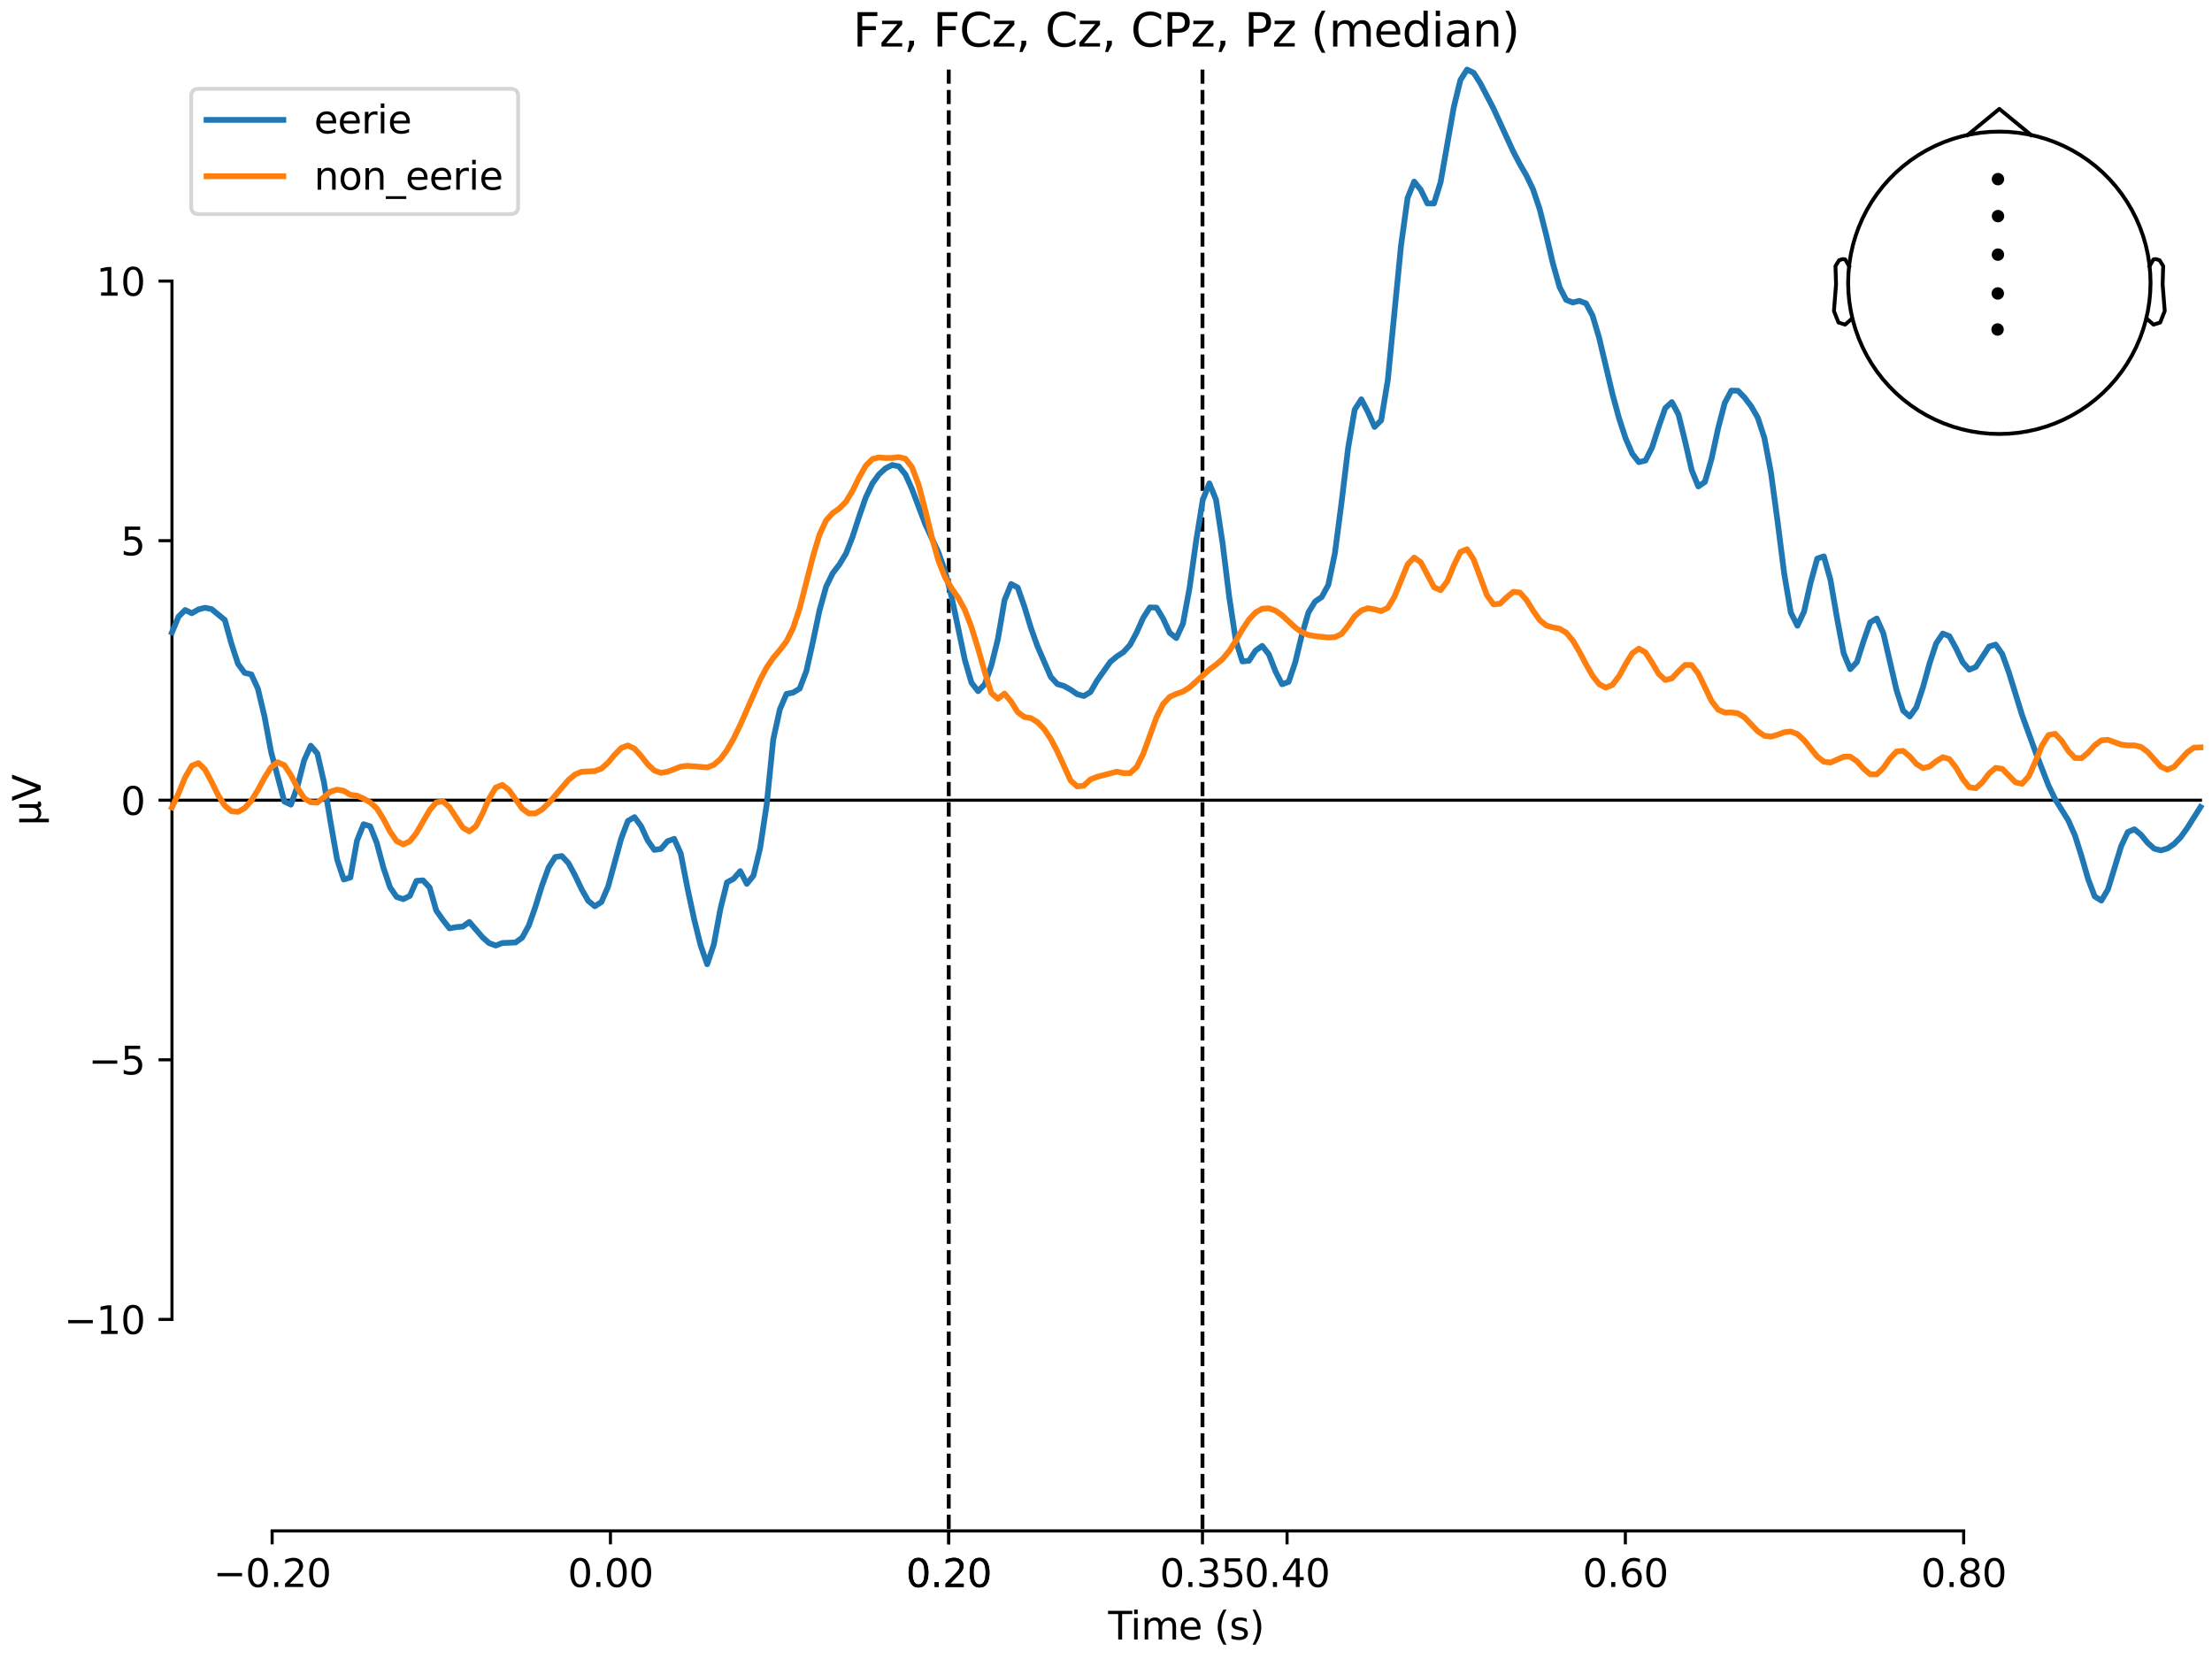<?xml version="1.0" encoding="utf-8" standalone="no"?>
<!DOCTYPE svg PUBLIC "-//W3C//DTD SVG 1.1//EN"
  "http://www.w3.org/Graphics/SVG/1.1/DTD/svg11.dtd">
<svg xmlns:xlink="http://www.w3.org/1999/xlink" width="576pt" height="432pt" viewBox="0 0 576 432" xmlns="http://www.w3.org/2000/svg" version="1.1">
 <defs>
  <style type="text/css">*{stroke-linejoin: round; stroke-linecap: butt}</style>
 </defs>
 <g id="figure_1">
  <g id="patch_1">
   <path d="M 0 432 
L 576 432 
L 576 0 
L 0 0 
z
" style="fill: #ffffff"/>
  </g>
  <g id="axes_1">
   <g id="patch_2">
    <path d="M 44.783 398.644 
L 573 398.644 
L 573 18.118 
L 44.783 18.118 
L 44.783 398.644 
z
" style="fill: none; opacity: 0"/>
   </g>
   <g id="patch_3">
    <path d="M 44.783 343.565 
L 44.783 73.197 
" style="fill: none; stroke: #000000; stroke-width: 0.8; stroke-linejoin: miter; stroke-linecap: square"/>
   </g>
   <g id="LineCollection_1">
    <path d="M 247.054 18.118 
L 247.054 398.644 
" clip-path="url(#pc4e84a1183)" style="fill: none; stroke-dasharray: 3.7,1.6; stroke-dashoffset: 0; stroke: #000000"/>
    <path d="M 313.124 18.118 
L 313.124 398.644 
" clip-path="url(#pc4e84a1183)" style="fill: none; stroke-dasharray: 3.7,1.6; stroke-dashoffset: 0; stroke: #000000"/>
   </g>
   <g id="matplotlib.axis_1">
    <g id="xtick_1">
     <g id="line2d_1">
      <defs>
       <path id="m0dff8255dd" d="M 0 0 
L 0 3.5 
" style="stroke: #000000; stroke-width: 0.8"/>
      </defs>
      <g>
       <use xlink:href="#m0dff8255dd" x="70.867" y="398.644" style="stroke: #000000; stroke-width: 0.8"/>
      </g>
     </g>
     <g id="text_1">
      <!-- −0.20 -->
      <g transform="translate(55.544 413.242) scale(0.1 -0.1)">
       <defs>
        <path id="DejaVuSans-2212" d="M 678 2272 
L 4684 2272 
L 4684 1741 
L 678 1741 
L 678 2272 
z
" transform="scale(0.016)"/>
        <path id="DejaVuSans-30" d="M 2034 4250 
Q 1547 4250 1301 3770 
Q 1056 3291 1056 2328 
Q 1056 1369 1301 889 
Q 1547 409 2034 409 
Q 2525 409 2770 889 
Q 3016 1369 3016 2328 
Q 3016 3291 2770 3770 
Q 2525 4250 2034 4250 
z
M 2034 4750 
Q 2819 4750 3233 4129 
Q 3647 3509 3647 2328 
Q 3647 1150 3233 529 
Q 2819 -91 2034 -91 
Q 1250 -91 836 529 
Q 422 1150 422 2328 
Q 422 3509 836 4129 
Q 1250 4750 2034 4750 
z
" transform="scale(0.016)"/>
        <path id="DejaVuSans-2e" d="M 684 794 
L 1344 794 
L 1344 0 
L 684 0 
L 684 794 
z
" transform="scale(0.016)"/>
        <path id="DejaVuSans-32" d="M 1228 531 
L 3431 531 
L 3431 0 
L 469 0 
L 469 531 
Q 828 903 1448 1529 
Q 2069 2156 2228 2338 
Q 2531 2678 2651 2914 
Q 2772 3150 2772 3378 
Q 2772 3750 2511 3984 
Q 2250 4219 1831 4219 
Q 1534 4219 1204 4116 
Q 875 4013 500 3803 
L 500 4441 
Q 881 4594 1212 4672 
Q 1544 4750 1819 4750 
Q 2544 4750 2975 4387 
Q 3406 4025 3406 3419 
Q 3406 3131 3298 2873 
Q 3191 2616 2906 2266 
Q 2828 2175 2409 1742 
Q 1991 1309 1228 531 
z
" transform="scale(0.016)"/>
       </defs>
       <use xlink:href="#DejaVuSans-2212"/>
       <use xlink:href="#DejaVuSans-30" transform="translate(83.789 0)"/>
       <use xlink:href="#DejaVuSans-2e" transform="translate(147.412 0)"/>
       <use xlink:href="#DejaVuSans-32" transform="translate(179.199 0)"/>
       <use xlink:href="#DejaVuSans-30" transform="translate(242.822 0)"/>
      </g>
     </g>
    </g>
    <g id="xtick_2">
     <g id="line2d_2">
      <g>
       <use xlink:href="#m0dff8255dd" x="158.96" y="398.644" style="stroke: #000000; stroke-width: 0.8"/>
      </g>
     </g>
     <g id="text_2">
      <!-- 0.00 -->
      <g transform="translate(147.828 413.242) scale(0.1 -0.1)">
       <use xlink:href="#DejaVuSans-30"/>
       <use xlink:href="#DejaVuSans-2e" transform="translate(63.623 0)"/>
       <use xlink:href="#DejaVuSans-30" transform="translate(95.41 0)"/>
       <use xlink:href="#DejaVuSans-30" transform="translate(159.033 0)"/>
      </g>
     </g>
    </g>
    <g id="xtick_3">
     <g id="line2d_3">
      <g>
       <use xlink:href="#m0dff8255dd" x="247.054" y="398.644" style="stroke: #000000; stroke-width: 0.8"/>
      </g>
     </g>
     <g id="text_3">
      <!-- 0.20 -->
      <g transform="translate(235.921 413.242) scale(0.1 -0.1)">
       <use xlink:href="#DejaVuSans-30"/>
       <use xlink:href="#DejaVuSans-2e" transform="translate(63.623 0)"/>
       <use xlink:href="#DejaVuSans-32" transform="translate(95.41 0)"/>
       <use xlink:href="#DejaVuSans-30" transform="translate(159.033 0)"/>
      </g>
     </g>
    </g>
    <g id="xtick_4">
     <g id="line2d_4">
      <g>
       <use xlink:href="#m0dff8255dd" x="247.054" y="398.644" style="stroke: #000000; stroke-width: 0.8"/>
      </g>
     </g>
     <g id="text_4">
      <!-- 0.20 -->
      <g transform="translate(235.921 413.242) scale(0.1 -0.1)">
       <use xlink:href="#DejaVuSans-30"/>
       <use xlink:href="#DejaVuSans-2e" transform="translate(63.623 0)"/>
       <use xlink:href="#DejaVuSans-32" transform="translate(95.41 0)"/>
       <use xlink:href="#DejaVuSans-30" transform="translate(159.033 0)"/>
      </g>
     </g>
    </g>
    <g id="xtick_5">
     <g id="line2d_5">
      <g>
       <use xlink:href="#m0dff8255dd" x="313.124" y="398.644" style="stroke: #000000; stroke-width: 0.8"/>
      </g>
     </g>
     <g id="text_5">
      <!-- 0.35 -->
      <g transform="translate(301.991 413.242) scale(0.1 -0.1)">
       <defs>
        <path id="DejaVuSans-33" d="M 2597 2516 
Q 3050 2419 3304 2112 
Q 3559 1806 3559 1356 
Q 3559 666 3084 287 
Q 2609 -91 1734 -91 
Q 1441 -91 1130 -33 
Q 819 25 488 141 
L 488 750 
Q 750 597 1062 519 
Q 1375 441 1716 441 
Q 2309 441 2620 675 
Q 2931 909 2931 1356 
Q 2931 1769 2642 2001 
Q 2353 2234 1838 2234 
L 1294 2234 
L 1294 2753 
L 1863 2753 
Q 2328 2753 2575 2939 
Q 2822 3125 2822 3475 
Q 2822 3834 2567 4026 
Q 2313 4219 1838 4219 
Q 1578 4219 1281 4162 
Q 984 4106 628 3988 
L 628 4550 
Q 988 4650 1302 4700 
Q 1616 4750 1894 4750 
Q 2613 4750 3031 4423 
Q 3450 4097 3450 3541 
Q 3450 3153 3228 2886 
Q 3006 2619 2597 2516 
z
" transform="scale(0.016)"/>
        <path id="DejaVuSans-35" d="M 691 4666 
L 3169 4666 
L 3169 4134 
L 1269 4134 
L 1269 2991 
Q 1406 3038 1543 3061 
Q 1681 3084 1819 3084 
Q 2600 3084 3056 2656 
Q 3513 2228 3513 1497 
Q 3513 744 3044 326 
Q 2575 -91 1722 -91 
Q 1428 -91 1123 -41 
Q 819 9 494 109 
L 494 744 
Q 775 591 1075 516 
Q 1375 441 1709 441 
Q 2250 441 2565 725 
Q 2881 1009 2881 1497 
Q 2881 1984 2565 2268 
Q 2250 2553 1709 2553 
Q 1456 2553 1204 2497 
Q 953 2441 691 2322 
L 691 4666 
z
" transform="scale(0.016)"/>
       </defs>
       <use xlink:href="#DejaVuSans-30"/>
       <use xlink:href="#DejaVuSans-2e" transform="translate(63.623 0)"/>
       <use xlink:href="#DejaVuSans-33" transform="translate(95.41 0)"/>
       <use xlink:href="#DejaVuSans-35" transform="translate(159.033 0)"/>
      </g>
     </g>
    </g>
    <g id="xtick_6">
     <g id="line2d_6">
      <g>
       <use xlink:href="#m0dff8255dd" x="335.147" y="398.644" style="stroke: #000000; stroke-width: 0.8"/>
      </g>
     </g>
     <g id="text_6">
      <!-- 0.40 -->
      <g transform="translate(324.015 413.242) scale(0.1 -0.1)">
       <defs>
        <path id="DejaVuSans-34" d="M 2419 4116 
L 825 1625 
L 2419 1625 
L 2419 4116 
z
M 2253 4666 
L 3047 4666 
L 3047 1625 
L 3713 1625 
L 3713 1100 
L 3047 1100 
L 3047 0 
L 2419 0 
L 2419 1100 
L 313 1100 
L 313 1709 
L 2253 4666 
z
" transform="scale(0.016)"/>
       </defs>
       <use xlink:href="#DejaVuSans-30"/>
       <use xlink:href="#DejaVuSans-2e" transform="translate(63.623 0)"/>
       <use xlink:href="#DejaVuSans-34" transform="translate(95.41 0)"/>
       <use xlink:href="#DejaVuSans-30" transform="translate(159.033 0)"/>
      </g>
     </g>
    </g>
    <g id="xtick_7">
     <g id="line2d_7">
      <g>
       <use xlink:href="#m0dff8255dd" x="423.241" y="398.644" style="stroke: #000000; stroke-width: 0.8"/>
      </g>
     </g>
     <g id="text_7">
      <!-- 0.60 -->
      <g transform="translate(412.108 413.242) scale(0.1 -0.1)">
       <defs>
        <path id="DejaVuSans-36" d="M 2113 2584 
Q 1688 2584 1439 2293 
Q 1191 2003 1191 1497 
Q 1191 994 1439 701 
Q 1688 409 2113 409 
Q 2538 409 2786 701 
Q 3034 994 3034 1497 
Q 3034 2003 2786 2293 
Q 2538 2584 2113 2584 
z
M 3366 4563 
L 3366 3988 
Q 3128 4100 2886 4159 
Q 2644 4219 2406 4219 
Q 1781 4219 1451 3797 
Q 1122 3375 1075 2522 
Q 1259 2794 1537 2939 
Q 1816 3084 2150 3084 
Q 2853 3084 3261 2657 
Q 3669 2231 3669 1497 
Q 3669 778 3244 343 
Q 2819 -91 2113 -91 
Q 1303 -91 875 529 
Q 447 1150 447 2328 
Q 447 3434 972 4092 
Q 1497 4750 2381 4750 
Q 2619 4750 2861 4703 
Q 3103 4656 3366 4563 
z
" transform="scale(0.016)"/>
       </defs>
       <use xlink:href="#DejaVuSans-30"/>
       <use xlink:href="#DejaVuSans-2e" transform="translate(63.623 0)"/>
       <use xlink:href="#DejaVuSans-36" transform="translate(95.41 0)"/>
       <use xlink:href="#DejaVuSans-30" transform="translate(159.033 0)"/>
      </g>
     </g>
    </g>
    <g id="xtick_8">
     <g id="line2d_8">
      <g>
       <use xlink:href="#m0dff8255dd" x="511.334" y="398.644" style="stroke: #000000; stroke-width: 0.8"/>
      </g>
     </g>
     <g id="text_8">
      <!-- 0.80 -->
      <g transform="translate(500.202 413.242) scale(0.1 -0.1)">
       <defs>
        <path id="DejaVuSans-38" d="M 2034 2216 
Q 1584 2216 1326 1975 
Q 1069 1734 1069 1313 
Q 1069 891 1326 650 
Q 1584 409 2034 409 
Q 2484 409 2743 651 
Q 3003 894 3003 1313 
Q 3003 1734 2745 1975 
Q 2488 2216 2034 2216 
z
M 1403 2484 
Q 997 2584 770 2862 
Q 544 3141 544 3541 
Q 544 4100 942 4425 
Q 1341 4750 2034 4750 
Q 2731 4750 3128 4425 
Q 3525 4100 3525 3541 
Q 3525 3141 3298 2862 
Q 3072 2584 2669 2484 
Q 3125 2378 3379 2068 
Q 3634 1759 3634 1313 
Q 3634 634 3220 271 
Q 2806 -91 2034 -91 
Q 1263 -91 848 271 
Q 434 634 434 1313 
Q 434 1759 690 2068 
Q 947 2378 1403 2484 
z
M 1172 3481 
Q 1172 3119 1398 2916 
Q 1625 2713 2034 2713 
Q 2441 2713 2670 2916 
Q 2900 3119 2900 3481 
Q 2900 3844 2670 4047 
Q 2441 4250 2034 4250 
Q 1625 4250 1398 4047 
Q 1172 3844 1172 3481 
z
" transform="scale(0.016)"/>
       </defs>
       <use xlink:href="#DejaVuSans-30"/>
       <use xlink:href="#DejaVuSans-2e" transform="translate(63.623 0)"/>
       <use xlink:href="#DejaVuSans-38" transform="translate(95.41 0)"/>
       <use xlink:href="#DejaVuSans-30" transform="translate(159.033 0)"/>
      </g>
     </g>
    </g>
    <g id="text_9">
     <!-- Time (s) -->
     <g transform="translate(288.562 426.92) scale(0.1 -0.1)">
      <defs>
       <path id="DejaVuSans-54" d="M -19 4666 
L 3928 4666 
L 3928 4134 
L 2272 4134 
L 2272 0 
L 1638 0 
L 1638 4134 
L -19 4134 
L -19 4666 
z
" transform="scale(0.016)"/>
       <path id="DejaVuSans-69" d="M 603 3500 
L 1178 3500 
L 1178 0 
L 603 0 
L 603 3500 
z
M 603 4863 
L 1178 4863 
L 1178 4134 
L 603 4134 
L 603 4863 
z
" transform="scale(0.016)"/>
       <path id="DejaVuSans-6d" d="M 3328 2828 
Q 3544 3216 3844 3400 
Q 4144 3584 4550 3584 
Q 5097 3584 5394 3201 
Q 5691 2819 5691 2113 
L 5691 0 
L 5113 0 
L 5113 2094 
Q 5113 2597 4934 2840 
Q 4756 3084 4391 3084 
Q 3944 3084 3684 2787 
Q 3425 2491 3425 1978 
L 3425 0 
L 2847 0 
L 2847 2094 
Q 2847 2600 2669 2842 
Q 2491 3084 2119 3084 
Q 1678 3084 1418 2786 
Q 1159 2488 1159 1978 
L 1159 0 
L 581 0 
L 581 3500 
L 1159 3500 
L 1159 2956 
Q 1356 3278 1631 3431 
Q 1906 3584 2284 3584 
Q 2666 3584 2933 3390 
Q 3200 3197 3328 2828 
z
" transform="scale(0.016)"/>
       <path id="DejaVuSans-65" d="M 3597 1894 
L 3597 1613 
L 953 1613 
Q 991 1019 1311 708 
Q 1631 397 2203 397 
Q 2534 397 2845 478 
Q 3156 559 3463 722 
L 3463 178 
Q 3153 47 2828 -22 
Q 2503 -91 2169 -91 
Q 1331 -91 842 396 
Q 353 884 353 1716 
Q 353 2575 817 3079 
Q 1281 3584 2069 3584 
Q 2775 3584 3186 3129 
Q 3597 2675 3597 1894 
z
M 3022 2063 
Q 3016 2534 2758 2815 
Q 2500 3097 2075 3097 
Q 1594 3097 1305 2825 
Q 1016 2553 972 2059 
L 3022 2063 
z
" transform="scale(0.016)"/>
       <path id="DejaVuSans-20" transform="scale(0.016)"/>
       <path id="DejaVuSans-28" d="M 1984 4856 
Q 1566 4138 1362 3434 
Q 1159 2731 1159 2009 
Q 1159 1288 1364 580 
Q 1569 -128 1984 -844 
L 1484 -844 
Q 1016 -109 783 600 
Q 550 1309 550 2009 
Q 550 2706 781 3412 
Q 1013 4119 1484 4856 
L 1984 4856 
z
" transform="scale(0.016)"/>
       <path id="DejaVuSans-73" d="M 2834 3397 
L 2834 2853 
Q 2591 2978 2328 3040 
Q 2066 3103 1784 3103 
Q 1356 3103 1142 2972 
Q 928 2841 928 2578 
Q 928 2378 1081 2264 
Q 1234 2150 1697 2047 
L 1894 2003 
Q 2506 1872 2764 1633 
Q 3022 1394 3022 966 
Q 3022 478 2636 193 
Q 2250 -91 1575 -91 
Q 1294 -91 989 -36 
Q 684 19 347 128 
L 347 722 
Q 666 556 975 473 
Q 1284 391 1588 391 
Q 1994 391 2212 530 
Q 2431 669 2431 922 
Q 2431 1156 2273 1281 
Q 2116 1406 1581 1522 
L 1381 1569 
Q 847 1681 609 1914 
Q 372 2147 372 2553 
Q 372 3047 722 3315 
Q 1072 3584 1716 3584 
Q 2034 3584 2315 3537 
Q 2597 3491 2834 3397 
z
" transform="scale(0.016)"/>
       <path id="DejaVuSans-29" d="M 513 4856 
L 1013 4856 
Q 1481 4119 1714 3412 
Q 1947 2706 1947 2009 
Q 1947 1309 1714 600 
Q 1481 -109 1013 -844 
L 513 -844 
Q 928 -128 1133 580 
Q 1338 1288 1338 2009 
Q 1338 2731 1133 3434 
Q 928 4138 513 4856 
z
" transform="scale(0.016)"/>
      </defs>
      <use xlink:href="#DejaVuSans-54"/>
      <use xlink:href="#DejaVuSans-69" transform="translate(57.959 0)"/>
      <use xlink:href="#DejaVuSans-6d" transform="translate(85.742 0)"/>
      <use xlink:href="#DejaVuSans-65" transform="translate(183.154 0)"/>
      <use xlink:href="#DejaVuSans-20" transform="translate(244.678 0)"/>
      <use xlink:href="#DejaVuSans-28" transform="translate(276.465 0)"/>
      <use xlink:href="#DejaVuSans-73" transform="translate(315.479 0)"/>
      <use xlink:href="#DejaVuSans-29" transform="translate(367.578 0)"/>
     </g>
    </g>
   </g>
   <g id="matplotlib.axis_2">
    <g id="ytick_1">
     <g id="line2d_9">
      <defs>
       <path id="m971fa5b381" d="M 0 0 
L -3.5 0 
" style="stroke: #000000; stroke-width: 0.8"/>
      </defs>
      <g>
       <use xlink:href="#m971fa5b381" x="44.783" y="343.565" style="stroke: #000000; stroke-width: 0.8"/>
      </g>
     </g>
     <g id="text_10">
      <!-- −10 -->
      <g transform="translate(16.678 347.364) scale(0.1 -0.1)">
       <defs>
        <path id="DejaVuSans-31" d="M 794 531 
L 1825 531 
L 1825 4091 
L 703 3866 
L 703 4441 
L 1819 4666 
L 2450 4666 
L 2450 531 
L 3481 531 
L 3481 0 
L 794 0 
L 794 531 
z
" transform="scale(0.016)"/>
       </defs>
       <use xlink:href="#DejaVuSans-2212"/>
       <use xlink:href="#DejaVuSans-31" transform="translate(83.789 0)"/>
       <use xlink:href="#DejaVuSans-30" transform="translate(147.412 0)"/>
      </g>
     </g>
    </g>
    <g id="ytick_2">
     <g id="line2d_10">
      <g>
       <use xlink:href="#m971fa5b381" x="44.783" y="275.973" style="stroke: #000000; stroke-width: 0.8"/>
      </g>
     </g>
     <g id="text_11">
      <!-- −5 -->
      <g transform="translate(23.041 279.772) scale(0.1 -0.1)">
       <use xlink:href="#DejaVuSans-2212"/>
       <use xlink:href="#DejaVuSans-35" transform="translate(83.789 0)"/>
      </g>
     </g>
    </g>
    <g id="ytick_3">
     <g id="line2d_11">
      <g>
       <use xlink:href="#m971fa5b381" x="44.783" y="208.381" style="stroke: #000000; stroke-width: 0.8"/>
      </g>
     </g>
     <g id="text_12">
      <!-- 0 -->
      <g transform="translate(31.421 212.18) scale(0.1 -0.1)">
       <use xlink:href="#DejaVuSans-30"/>
      </g>
     </g>
    </g>
    <g id="ytick_4">
     <g id="line2d_12">
      <g>
       <use xlink:href="#m971fa5b381" x="44.783" y="140.789" style="stroke: #000000; stroke-width: 0.8"/>
      </g>
     </g>
     <g id="text_13">
      <!-- 5 -->
      <g transform="translate(31.421 144.588) scale(0.1 -0.1)">
       <use xlink:href="#DejaVuSans-35"/>
      </g>
     </g>
    </g>
    <g id="ytick_5">
     <g id="line2d_13">
      <g>
       <use xlink:href="#m971fa5b381" x="44.783" y="73.197" style="stroke: #000000; stroke-width: 0.8"/>
      </g>
     </g>
     <g id="text_14">
      <!-- 10 -->
      <g transform="translate(25.058 76.996) scale(0.1 -0.1)">
       <use xlink:href="#DejaVuSans-31"/>
       <use xlink:href="#DejaVuSans-30" transform="translate(63.623 0)"/>
      </g>
     </g>
    </g>
    <g id="text_15">
     <!-- µV -->
     <g transform="translate(10.599 214.982) rotate(-90) scale(0.1 -0.1)">
      <defs>
       <path id="DejaVuSans-b5" d="M 544 -1331 
L 544 3500 
L 1119 3500 
L 1119 1325 
Q 1119 872 1334 640 
Q 1550 409 1972 409 
Q 2434 409 2667 671 
Q 2900 934 2900 1459 
L 2900 3500 
L 3475 3500 
L 3475 806 
Q 3475 619 3529 530 
Q 3584 441 3700 441 
Q 3728 441 3778 458 
Q 3828 475 3916 513 
L 3916 50 
Q 3788 -22 3673 -56 
Q 3559 -91 3450 -91 
Q 3234 -91 3106 31 
Q 2978 153 2931 403 
Q 2775 156 2548 32 
Q 2322 -91 2016 -91 
Q 1697 -91 1473 31 
Q 1250 153 1119 397 
L 1119 -1331 
L 544 -1331 
z
" transform="scale(0.016)"/>
       <path id="DejaVuSans-56" d="M 1831 0 
L 50 4666 
L 709 4666 
L 2188 738 
L 3669 4666 
L 4325 4666 
L 2547 0 
L 1831 0 
z
" transform="scale(0.016)"/>
      </defs>
      <use xlink:href="#DejaVuSans-b5"/>
      <use xlink:href="#DejaVuSans-56" transform="translate(63.623 0)"/>
     </g>
    </g>
   </g>
   <g id="patch_4">
    <path d="M 70.867 398.644 
L 511.334 398.644 
" style="fill: none; stroke: #000000; stroke-width: 0.8; stroke-linejoin: miter; stroke-linecap: square"/>
   </g>
   <g id="patch_5">
    <path d="M 44.783 208.381 
L 573 208.381 
" style="fill: none; stroke: #000000; stroke-width: 0.8; stroke-linejoin: miter; stroke-linecap: square"/>
   </g>
   <g id="text_16">
    <!-- Fz, FCz, Cz, CPz, Pz (median) -->
    <g transform="translate(222.104 12.118) scale(0.12 -0.12)">
     <defs>
      <path id="DejaVuSans-46" d="M 628 4666 
L 3309 4666 
L 3309 4134 
L 1259 4134 
L 1259 2759 
L 3109 2759 
L 3109 2228 
L 1259 2228 
L 1259 0 
L 628 0 
L 628 4666 
z
" transform="scale(0.016)"/>
      <path id="DejaVuSans-7a" d="M 353 3500 
L 3084 3500 
L 3084 2975 
L 922 459 
L 3084 459 
L 3084 0 
L 275 0 
L 275 525 
L 2438 3041 
L 353 3041 
L 353 3500 
z
" transform="scale(0.016)"/>
      <path id="DejaVuSans-2c" d="M 750 794 
L 1409 794 
L 1409 256 
L 897 -744 
L 494 -744 
L 750 256 
L 750 794 
z
" transform="scale(0.016)"/>
      <path id="DejaVuSans-43" d="M 4122 4306 
L 4122 3641 
Q 3803 3938 3442 4084 
Q 3081 4231 2675 4231 
Q 1875 4231 1450 3742 
Q 1025 3253 1025 2328 
Q 1025 1406 1450 917 
Q 1875 428 2675 428 
Q 3081 428 3442 575 
Q 3803 722 4122 1019 
L 4122 359 
Q 3791 134 3420 21 
Q 3050 -91 2638 -91 
Q 1578 -91 968 557 
Q 359 1206 359 2328 
Q 359 3453 968 4101 
Q 1578 4750 2638 4750 
Q 3056 4750 3426 4639 
Q 3797 4528 4122 4306 
z
" transform="scale(0.016)"/>
      <path id="DejaVuSans-50" d="M 1259 4147 
L 1259 2394 
L 2053 2394 
Q 2494 2394 2734 2622 
Q 2975 2850 2975 3272 
Q 2975 3691 2734 3919 
Q 2494 4147 2053 4147 
L 1259 4147 
z
M 628 4666 
L 2053 4666 
Q 2838 4666 3239 4311 
Q 3641 3956 3641 3272 
Q 3641 2581 3239 2228 
Q 2838 1875 2053 1875 
L 1259 1875 
L 1259 0 
L 628 0 
L 628 4666 
z
" transform="scale(0.016)"/>
      <path id="DejaVuSans-64" d="M 2906 2969 
L 2906 4863 
L 3481 4863 
L 3481 0 
L 2906 0 
L 2906 525 
Q 2725 213 2448 61 
Q 2172 -91 1784 -91 
Q 1150 -91 751 415 
Q 353 922 353 1747 
Q 353 2572 751 3078 
Q 1150 3584 1784 3584 
Q 2172 3584 2448 3432 
Q 2725 3281 2906 2969 
z
M 947 1747 
Q 947 1113 1208 752 
Q 1469 391 1925 391 
Q 2381 391 2643 752 
Q 2906 1113 2906 1747 
Q 2906 2381 2643 2742 
Q 2381 3103 1925 3103 
Q 1469 3103 1208 2742 
Q 947 2381 947 1747 
z
" transform="scale(0.016)"/>
      <path id="DejaVuSans-61" d="M 2194 1759 
Q 1497 1759 1228 1600 
Q 959 1441 959 1056 
Q 959 750 1161 570 
Q 1363 391 1709 391 
Q 2188 391 2477 730 
Q 2766 1069 2766 1631 
L 2766 1759 
L 2194 1759 
z
M 3341 1997 
L 3341 0 
L 2766 0 
L 2766 531 
Q 2569 213 2275 61 
Q 1981 -91 1556 -91 
Q 1019 -91 701 211 
Q 384 513 384 1019 
Q 384 1609 779 1909 
Q 1175 2209 1959 2209 
L 2766 2209 
L 2766 2266 
Q 2766 2663 2505 2880 
Q 2244 3097 1772 3097 
Q 1472 3097 1187 3025 
Q 903 2953 641 2809 
L 641 3341 
Q 956 3463 1253 3523 
Q 1550 3584 1831 3584 
Q 2591 3584 2966 3190 
Q 3341 2797 3341 1997 
z
" transform="scale(0.016)"/>
      <path id="DejaVuSans-6e" d="M 3513 2113 
L 3513 0 
L 2938 0 
L 2938 2094 
Q 2938 2591 2744 2837 
Q 2550 3084 2163 3084 
Q 1697 3084 1428 2787 
Q 1159 2491 1159 1978 
L 1159 0 
L 581 0 
L 581 3500 
L 1159 3500 
L 1159 2956 
Q 1366 3272 1645 3428 
Q 1925 3584 2291 3584 
Q 2894 3584 3203 3211 
Q 3513 2838 3513 2113 
z
" transform="scale(0.016)"/>
     </defs>
     <use xlink:href="#DejaVuSans-46"/>
     <use xlink:href="#DejaVuSans-7a" transform="translate(57.52 0)"/>
     <use xlink:href="#DejaVuSans-2c" transform="translate(110.01 0)"/>
     <use xlink:href="#DejaVuSans-20" transform="translate(141.797 0)"/>
     <use xlink:href="#DejaVuSans-46" transform="translate(173.584 0)"/>
     <use xlink:href="#DejaVuSans-43" transform="translate(231.104 0)"/>
     <use xlink:href="#DejaVuSans-7a" transform="translate(300.928 0)"/>
     <use xlink:href="#DejaVuSans-2c" transform="translate(353.418 0)"/>
     <use xlink:href="#DejaVuSans-20" transform="translate(385.205 0)"/>
     <use xlink:href="#DejaVuSans-43" transform="translate(416.992 0)"/>
     <use xlink:href="#DejaVuSans-7a" transform="translate(486.816 0)"/>
     <use xlink:href="#DejaVuSans-2c" transform="translate(539.307 0)"/>
     <use xlink:href="#DejaVuSans-20" transform="translate(571.094 0)"/>
     <use xlink:href="#DejaVuSans-43" transform="translate(602.881 0)"/>
     <use xlink:href="#DejaVuSans-50" transform="translate(672.705 0)"/>
     <use xlink:href="#DejaVuSans-7a" transform="translate(733.008 0)"/>
     <use xlink:href="#DejaVuSans-2c" transform="translate(785.498 0)"/>
     <use xlink:href="#DejaVuSans-20" transform="translate(817.285 0)"/>
     <use xlink:href="#DejaVuSans-50" transform="translate(849.072 0)"/>
     <use xlink:href="#DejaVuSans-7a" transform="translate(909.375 0)"/>
     <use xlink:href="#DejaVuSans-20" transform="translate(961.865 0)"/>
     <use xlink:href="#DejaVuSans-28" transform="translate(993.652 0)"/>
     <use xlink:href="#DejaVuSans-6d" transform="translate(1032.666 0)"/>
     <use xlink:href="#DejaVuSans-65" transform="translate(1130.078 0)"/>
     <use xlink:href="#DejaVuSans-64" transform="translate(1191.602 0)"/>
     <use xlink:href="#DejaVuSans-69" transform="translate(1255.078 0)"/>
     <use xlink:href="#DejaVuSans-61" transform="translate(1282.861 0)"/>
     <use xlink:href="#DejaVuSans-6e" transform="translate(1344.141 0)"/>
     <use xlink:href="#DejaVuSans-29" transform="translate(1407.52 0)"/>
    </g>
   </g>
   <g id="legend_1">
    <g id="patch_6">
     <path d="M 51.783 55.753 
L 132.925 55.753 
Q 134.925 55.753 134.925 53.753 
L 134.925 25.118 
Q 134.925 23.118 132.925 23.118 
L 51.783 23.118 
Q 49.783 23.118 49.783 25.118 
L 49.783 53.753 
Q 49.783 55.753 51.783 55.753 
z
" style="fill: #ffffff; opacity: 0.8; stroke: #cccccc; stroke-linejoin: miter"/>
    </g>
    <g id="line2d_14">
     <path d="M 53.783 31.217 
L 63.783 31.217 
L 73.783 31.217 
" style="fill: none; stroke: #1f77b4; stroke-width: 1.5; stroke-linecap: square"/>
    </g>
    <g id="text_17">
     <!-- eerie -->
     <g transform="translate(81.783 34.717) scale(0.1 -0.1)">
      <defs>
       <path id="DejaVuSans-72" d="M 2631 2963 
Q 2534 3019 2420 3045 
Q 2306 3072 2169 3072 
Q 1681 3072 1420 2755 
Q 1159 2438 1159 1844 
L 1159 0 
L 581 0 
L 581 3500 
L 1159 3500 
L 1159 2956 
Q 1341 3275 1631 3429 
Q 1922 3584 2338 3584 
Q 2397 3584 2469 3576 
Q 2541 3569 2628 3553 
L 2631 2963 
z
" transform="scale(0.016)"/>
      </defs>
      <use xlink:href="#DejaVuSans-65"/>
      <use xlink:href="#DejaVuSans-65" transform="translate(61.523 0)"/>
      <use xlink:href="#DejaVuSans-72" transform="translate(123.047 0)"/>
      <use xlink:href="#DejaVuSans-69" transform="translate(164.16 0)"/>
      <use xlink:href="#DejaVuSans-65" transform="translate(191.943 0)"/>
     </g>
    </g>
    <g id="line2d_15">
     <path d="M 53.783 45.895 
L 63.783 45.895 
L 73.783 45.895 
" style="fill: none; stroke: #ff7f0e; stroke-width: 1.5; stroke-linecap: square"/>
    </g>
    <g id="text_18">
     <!-- non_eerie -->
     <g transform="translate(81.783 49.395) scale(0.1 -0.1)">
      <defs>
       <path id="DejaVuSans-6f" d="M 1959 3097 
Q 1497 3097 1228 2736 
Q 959 2375 959 1747 
Q 959 1119 1226 758 
Q 1494 397 1959 397 
Q 2419 397 2687 759 
Q 2956 1122 2956 1747 
Q 2956 2369 2687 2733 
Q 2419 3097 1959 3097 
z
M 1959 3584 
Q 2709 3584 3137 3096 
Q 3566 2609 3566 1747 
Q 3566 888 3137 398 
Q 2709 -91 1959 -91 
Q 1206 -91 779 398 
Q 353 888 353 1747 
Q 353 2609 779 3096 
Q 1206 3584 1959 3584 
z
" transform="scale(0.016)"/>
       <path id="DejaVuSans-5f" d="M 3263 -1063 
L 3263 -1509 
L -63 -1509 
L -63 -1063 
L 3263 -1063 
z
" transform="scale(0.016)"/>
      </defs>
      <use xlink:href="#DejaVuSans-6e"/>
      <use xlink:href="#DejaVuSans-6f" transform="translate(63.379 0)"/>
      <use xlink:href="#DejaVuSans-6e" transform="translate(124.561 0)"/>
      <use xlink:href="#DejaVuSans-5f" transform="translate(187.939 0)"/>
      <use xlink:href="#DejaVuSans-65" transform="translate(237.939 0)"/>
      <use xlink:href="#DejaVuSans-65" transform="translate(299.463 0)"/>
      <use xlink:href="#DejaVuSans-72" transform="translate(360.986 0)"/>
      <use xlink:href="#DejaVuSans-69" transform="translate(402.1 0)"/>
      <use xlink:href="#DejaVuSans-65" transform="translate(429.883 0)"/>
     </g>
    </g>
   </g>
   <g id="line2d_16">
    <path d="M 44.783 164.674 
L 46.504 160.547 
L 48.224 158.841 
L 49.945 159.684 
L 51.665 158.7 
L 53.386 158.26 
L 55.107 158.62 
L 58.548 161.446 
L 60.268 167.639 
L 61.989 172.88 
L 63.709 175.214 
L 65.43 175.602 
L 67.151 179.317 
L 68.871 186.553 
L 70.592 195.79 
L 74.033 208.713 
L 75.753 209.527 
L 77.474 204.701 
L 79.195 197.999 
L 80.915 194.18 
L 82.636 196.211 
L 84.356 203.669 
L 86.077 214.112 
L 87.797 223.849 
L 89.518 229.016 
L 91.239 228.499 
L 92.959 218.913 
L 94.68 214.625 
L 96.4 215.17 
L 98.121 219.526 
L 99.841 225.959 
L 101.562 231.043 
L 103.283 233.559 
L 105.003 234.136 
L 106.724 233.283 
L 108.444 229.38 
L 110.165 229.247 
L 111.886 231.115 
L 113.606 237.104 
L 115.327 239.543 
L 117.047 241.739 
L 118.768 241.424 
L 120.488 241.278 
L 122.209 240.068 
L 125.65 244.058 
L 127.371 245.595 
L 129.091 246.212 
L 130.812 245.558 
L 134.253 245.415 
L 135.974 244.163 
L 137.694 241.019 
L 139.415 236.131 
L 141.135 230.597 
L 142.856 225.886 
L 144.576 223.181 
L 146.297 222.903 
L 148.018 224.751 
L 149.738 227.954 
L 151.459 231.561 
L 153.179 234.585 
L 154.9 235.988 
L 156.62 234.87 
L 158.341 230.893 
L 161.782 218.288 
L 163.503 213.773 
L 165.223 212.781 
L 166.944 215.141 
L 168.664 218.866 
L 170.385 221.315 
L 172.106 221.04 
L 173.826 219.056 
L 175.547 218.433 
L 177.267 222.255 
L 178.988 231.155 
L 180.709 239.193 
L 182.429 246.133 
L 184.15 251.082 
L 185.87 245.997 
L 187.591 236.703 
L 189.311 229.761 
L 191.032 228.836 
L 192.753 226.844 
L 194.473 230.153 
L 196.194 228.013 
L 197.914 220.958 
L 199.635 209.563 
L 201.355 192.558 
L 203.076 184.703 
L 204.797 180.706 
L 206.517 180.347 
L 208.238 179.305 
L 209.958 174.784 
L 211.679 167.128 
L 213.399 158.944 
L 215.12 152.773 
L 216.841 149.247 
L 218.561 147.012 
L 220.282 144.16 
L 222.002 139.788 
L 223.723 134.484 
L 225.443 129.551 
L 227.164 125.902 
L 228.885 123.515 
L 230.605 121.943 
L 232.326 121.089 
L 234.046 121.429 
L 235.767 123.543 
L 237.488 127.38 
L 240.929 136.477 
L 244.37 143.886 
L 246.09 148.729 
L 247.811 155.507 
L 251.252 171.876 
L 252.973 177.782 
L 254.693 179.983 
L 256.414 178.198 
L 258.134 173.34 
L 259.855 166.378 
L 261.576 156.307 
L 263.296 152.072 
L 265.017 153.008 
L 266.737 157.923 
L 268.458 163.554 
L 270.178 168.345 
L 273.62 176.251 
L 275.34 178.129 
L 277.061 178.627 
L 278.781 179.587 
L 280.502 180.764 
L 282.222 181.241 
L 283.943 180.216 
L 285.664 177.25 
L 289.105 172.367 
L 290.825 170.934 
L 292.546 169.811 
L 294.267 167.913 
L 295.987 164.681 
L 297.708 160.849 
L 299.428 158.171 
L 301.149 158.222 
L 302.869 161.076 
L 304.59 164.792 
L 306.311 166.15 
L 308.031 162.415 
L 309.752 153.134 
L 311.472 140.831 
L 313.193 130.192 
L 314.913 125.864 
L 316.634 130.079 
L 318.355 141.409 
L 320.075 155.375 
L 321.796 166.747 
L 323.516 172.239 
L 325.237 172.056 
L 326.957 169.408 
L 328.678 168.184 
L 330.399 170.366 
L 332.119 174.797 
L 333.84 178.181 
L 335.56 177.557 
L 337.281 172.479 
L 339.001 165.323 
L 340.722 159.464 
L 342.443 156.643 
L 344.163 155.476 
L 345.884 152.312 
L 347.604 144.073 
L 349.325 130.911 
L 351.046 116.676 
L 352.766 106.647 
L 354.487 103.976 
L 356.207 107.28 
L 357.928 111.165 
L 359.648 109.459 
L 361.369 99.061 
L 364.81 64.064 
L 366.531 51.551 
L 368.251 47.288 
L 369.972 49.431 
L 371.692 52.97 
L 373.413 52.981 
L 375.134 47.41 
L 378.575 27.838 
L 380.295 20.827 
L 382.016 18.118 
L 383.736 18.956 
L 385.457 21.649 
L 388.898 28.251 
L 392.339 35.746 
L 394.06 39.497 
L 395.78 42.764 
L 397.501 45.754 
L 399.222 49.352 
L 400.942 54.506 
L 402.663 61.322 
L 404.383 68.665 
L 406.104 74.733 
L 407.825 78.085 
L 409.545 78.765 
L 411.266 78.345 
L 412.986 78.99 
L 414.707 82.217 
L 416.427 88.035 
L 419.869 102.548 
L 421.589 108.912 
L 423.31 114.145 
L 425.03 118.127 
L 426.751 120.34 
L 428.471 119.928 
L 430.192 116.531 
L 431.913 111.156 
L 433.633 106.27 
L 435.354 104.705 
L 437.074 107.933 
L 438.795 114.928 
L 440.515 122.419 
L 442.236 126.665 
L 443.957 125.499 
L 445.677 119.493 
L 447.398 111.528 
L 449.118 104.931 
L 450.839 101.714 
L 452.559 101.748 
L 454.28 103.52 
L 456.001 105.781 
L 457.721 108.762 
L 459.442 114.034 
L 461.162 123.144 
L 462.883 135.842 
L 464.603 149.375 
L 466.324 159.519 
L 468.045 162.944 
L 469.765 159.275 
L 471.486 151.71 
L 473.206 145.461 
L 474.927 144.876 
L 476.648 150.999 
L 478.368 161.028 
L 480.089 170.124 
L 481.809 174.247 
L 483.53 172.411 
L 485.25 166.998 
L 486.971 162.083 
L 488.692 161.054 
L 490.412 164.895 
L 493.853 179.723 
L 495.574 185.05 
L 497.294 186.57 
L 499.015 184.183 
L 500.736 178.976 
L 502.456 172.751 
L 504.177 167.529 
L 505.897 164.977 
L 507.618 165.673 
L 509.338 168.807 
L 511.059 172.415 
L 512.78 174.381 
L 514.5 173.672 
L 517.941 168.364 
L 519.662 167.846 
L 521.382 170.304 
L 523.103 175.096 
L 526.544 186.212 
L 529.985 195.67 
L 533.427 204.537 
L 535.147 208.081 
L 538.588 213.649 
L 540.309 217.535 
L 542.029 222.948 
L 543.75 228.938 
L 545.471 233.445 
L 547.191 234.51 
L 548.912 231.587 
L 552.353 220.319 
L 554.073 216.677 
L 555.794 215.94 
L 557.515 217.367 
L 559.235 219.468 
L 560.956 220.989 
L 562.676 221.436 
L 564.397 220.947 
L 566.117 219.777 
L 567.838 218.006 
L 569.559 215.611 
L 573 210.149 
L 573 210.149 
" style="fill: none; stroke: #1f77b4; stroke-width: 1.5; stroke-linecap: square"/>
   </g>
   <g id="line2d_17">
    <path d="M 44.783 210.241 
L 46.504 206.547 
L 48.224 202.388 
L 49.945 199.403 
L 51.665 198.7 
L 53.386 200.383 
L 55.107 203.604 
L 56.827 207.102 
L 58.548 209.818 
L 60.268 211.248 
L 61.989 211.394 
L 63.709 210.436 
L 65.43 208.497 
L 67.151 205.721 
L 68.871 202.539 
L 70.592 199.789 
L 72.312 198.487 
L 74.033 199.253 
L 75.753 201.845 
L 77.474 205.167 
L 79.195 207.812 
L 80.915 208.903 
L 82.636 208.99 
L 86.077 206.137 
L 87.797 205.614 
L 89.518 205.937 
L 91.239 206.961 
L 92.959 207.201 
L 94.68 207.948 
L 96.4 208.955 
L 98.121 210.487 
L 99.841 213.258 
L 101.562 216.519 
L 103.283 219.009 
L 105.003 219.865 
L 106.724 219.084 
L 108.444 216.892 
L 111.886 210.93 
L 113.606 208.951 
L 115.327 208.664 
L 117.047 210.209 
L 120.488 215.49 
L 122.209 216.492 
L 123.93 215.153 
L 125.65 211.842 
L 127.371 207.935 
L 129.091 205.089 
L 130.812 204.367 
L 132.532 205.734 
L 135.974 210.547 
L 137.694 211.82 
L 139.415 211.814 
L 141.135 210.797 
L 142.856 209.155 
L 148.018 203.114 
L 149.738 201.671 
L 151.459 200.962 
L 154.9 200.784 
L 156.62 200.125 
L 158.341 198.594 
L 160.062 196.529 
L 161.782 194.76 
L 163.503 194.118 
L 165.223 194.936 
L 166.944 196.848 
L 168.664 199.03 
L 170.385 200.642 
L 172.106 201.25 
L 173.826 200.961 
L 177.267 199.629 
L 178.988 199.418 
L 184.15 199.837 
L 185.87 199.163 
L 187.591 197.664 
L 189.311 195.343 
L 191.032 192.331 
L 192.753 188.79 
L 197.914 177.056 
L 199.635 173.804 
L 201.355 171.293 
L 203.076 169.269 
L 204.797 166.997 
L 206.517 163.547 
L 208.238 158.376 
L 211.679 144.923 
L 213.399 139.2 
L 215.12 135.494 
L 216.841 133.599 
L 218.561 132.403 
L 220.282 130.65 
L 222.002 127.789 
L 223.723 124.302 
L 225.443 121.274 
L 227.164 119.542 
L 228.885 119.107 
L 230.605 119.253 
L 232.326 119.243 
L 234.046 119.03 
L 235.767 119.446 
L 237.488 121.652 
L 239.208 126.265 
L 240.929 132.807 
L 242.649 139.889 
L 244.37 146.004 
L 246.09 150.352 
L 247.811 153.222 
L 249.532 155.675 
L 251.252 158.842 
L 252.973 163.311 
L 254.693 168.909 
L 256.414 174.908 
L 258.134 180.448 
L 259.855 181.956 
L 261.576 180.61 
L 263.296 182.71 
L 265.017 185.447 
L 266.737 186.698 
L 268.458 187.015 
L 270.178 188.057 
L 271.899 189.86 
L 273.62 192.427 
L 275.34 195.707 
L 278.781 203.228 
L 280.502 204.789 
L 282.222 204.58 
L 283.943 202.961 
L 285.664 202.291 
L 290.825 200.937 
L 292.546 201.312 
L 294.267 201.312 
L 295.987 199.757 
L 297.708 196.262 
L 301.149 186.788 
L 302.869 183.322 
L 304.59 181.462 
L 306.311 180.684 
L 308.031 180.082 
L 309.752 179.014 
L 314.913 174.348 
L 316.634 173.092 
L 318.355 171.613 
L 320.075 169.538 
L 321.796 166.846 
L 323.516 163.92 
L 325.237 161.319 
L 326.957 159.468 
L 328.678 158.509 
L 330.399 158.39 
L 332.119 159.002 
L 333.84 160.212 
L 337.281 163.391 
L 339.001 164.632 
L 340.722 165.34 
L 342.443 165.652 
L 345.884 166.004 
L 347.604 165.906 
L 349.325 165.095 
L 351.046 162.925 
L 352.766 160.442 
L 354.487 158.972 
L 356.207 158.375 
L 357.928 158.678 
L 359.648 159.111 
L 361.369 158.287 
L 363.09 155.414 
L 366.531 146.992 
L 368.251 145.18 
L 369.972 146.428 
L 373.413 152.912 
L 375.134 153.682 
L 376.854 151.371 
L 378.575 147.232 
L 380.295 143.726 
L 382.016 143.013 
L 383.736 145.68 
L 387.178 154.967 
L 388.898 157.376 
L 390.619 157.204 
L 392.339 155.524 
L 394.06 154.117 
L 395.78 154.3 
L 397.501 156.233 
L 399.222 159.029 
L 400.942 161.484 
L 402.663 162.883 
L 404.383 163.371 
L 406.104 163.718 
L 407.825 164.729 
L 409.545 166.781 
L 411.266 169.699 
L 412.986 172.966 
L 414.707 175.972 
L 416.427 178.161 
L 418.148 179.057 
L 419.869 178.337 
L 421.589 176.076 
L 423.31 172.939 
L 425.03 170.128 
L 426.751 168.906 
L 428.471 169.883 
L 430.192 172.555 
L 431.913 175.476 
L 433.633 177.075 
L 435.354 176.642 
L 437.074 174.804 
L 438.795 173.143 
L 440.515 173.171 
L 442.236 175.38 
L 445.677 182.532 
L 447.398 184.795 
L 449.118 185.553 
L 450.839 185.526 
L 452.559 185.741 
L 454.28 186.813 
L 457.721 190.425 
L 459.442 191.593 
L 461.162 191.814 
L 462.883 191.319 
L 464.603 190.675 
L 466.324 190.487 
L 468.045 191.153 
L 469.765 192.734 
L 473.206 197 
L 474.927 198.349 
L 476.648 198.56 
L 480.089 197.049 
L 481.809 197.039 
L 483.53 198.229 
L 485.25 200.137 
L 486.971 201.624 
L 488.692 201.646 
L 490.412 199.988 
L 492.133 197.523 
L 493.853 195.688 
L 495.574 195.523 
L 497.294 196.972 
L 499.015 198.924 
L 500.736 200.016 
L 502.456 199.603 
L 504.177 198.214 
L 505.897 197.176 
L 507.618 197.665 
L 509.338 199.868 
L 511.059 202.812 
L 512.78 204.971 
L 514.5 205.253 
L 516.221 203.69 
L 517.941 201.422 
L 519.662 199.955 
L 521.382 200.208 
L 524.824 203.723 
L 526.544 204.102 
L 528.265 202.175 
L 529.985 198.362 
L 531.706 194.179 
L 533.427 191.405 
L 535.147 191.075 
L 536.868 192.917 
L 538.588 195.556 
L 540.309 197.37 
L 542.029 197.432 
L 543.75 195.971 
L 545.471 194.051 
L 547.191 192.786 
L 548.912 192.644 
L 552.353 193.89 
L 554.073 194.101 
L 555.794 194.097 
L 557.515 194.507 
L 559.235 195.797 
L 562.676 199.634 
L 564.397 200.414 
L 566.117 199.692 
L 569.559 195.884 
L 571.279 194.686 
L 573 194.62 
L 573 194.62 
" style="fill: none; stroke: #ff7f0e; stroke-width: 1.5; stroke-linecap: square"/>
   </g>
  </g>
  <g id="axes_2">
   <g id="PathCollection_1">
    <defs>
     <path id="C0_0_e60629323f" d="M 0 1.118 
C 0.297 1.118 0.581 1 0.791 0.791 
C 1 0.581 1.118 0.297 1.118 -0 
C 1.118 -0.297 1 -0.581 0.791 -0.791 
C 0.581 -1 0.297 -1.118 0 -1.118 
C -0.297 -1.118 -0.581 -1 -0.791 -0.791 
C -1 -0.581 -1.118 -0.297 -1.118 0 
C -1.118 0.297 -1 0.581 -0.791 0.791 
C -0.581 1 -0.297 1.118 0 1.118 
z
"/>
    </defs>
    <g clip-path="url(#p2408d0242a)">
     <use xlink:href="#C0_0_e60629323f" x="520.267" y="46.647" style="stroke: #000000"/>
    </g>
    <g clip-path="url(#p2408d0242a)">
     <use xlink:href="#C0_0_e60629323f" x="520.275" y="56.276" style="stroke: #000000"/>
    </g>
    <g clip-path="url(#p2408d0242a)">
     <use xlink:href="#C0_0_e60629323f" x="520.22" y="76.414" style="stroke: #000000"/>
    </g>
    <g clip-path="url(#p2408d0242a)">
     <use xlink:href="#C0_0_e60629323f" x="520.163" y="85.802" style="stroke: #000000"/>
    </g>
    <g clip-path="url(#p2408d0242a)">
     <use xlink:href="#C0_0_e60629323f" x="520.258" y="66.304" style="stroke: #000000"/>
    </g>
   </g>
   <g id="matplotlib.axis_3"/>
   <g id="matplotlib.axis_4"/>
   <g id="line2d_18">
    <path d="M 559.992 73.637 
L 559.914 71.165 
L 559.682 68.702 
L 559.295 66.26 
L 558.755 63.846 
L 558.065 61.471 
L 557.227 59.144 
L 556.245 56.874 
L 555.122 54.67 
L 553.863 52.542 
L 552.473 50.496 
L 550.957 48.542 
L 549.322 46.687 
L 547.573 44.938 
L 545.718 43.302 
L 543.763 41.786 
L 541.718 40.396 
L 539.589 39.137 
L 537.385 38.014 
L 535.116 37.032 
L 532.789 36.194 
L 530.414 35.504 
L 528 34.965 
L 525.557 34.578 
L 523.095 34.345 
L 520.623 34.267 
L 518.151 34.345 
L 515.689 34.578 
L 513.246 34.965 
L 510.832 35.504 
L 508.457 36.194 
L 506.13 37.032 
L 503.86 38.014 
L 501.656 39.137 
L 499.528 40.396 
L 497.482 41.786 
L 495.528 43.302 
L 493.673 44.938 
L 491.924 46.687 
L 490.288 48.542 
L 488.772 50.496 
L 487.382 52.542 
L 486.123 54.67 
L 485 56.874 
L 484.018 59.144 
L 483.18 61.471 
L 482.49 63.846 
L 481.951 66.26 
L 481.564 68.702 
L 481.331 71.165 
L 481.254 73.637 
L 481.331 76.109 
L 481.564 78.571 
L 481.951 81.014 
L 482.49 83.427 
L 483.18 85.802 
L 484.018 88.129 
L 485 90.399 
L 486.123 92.603 
L 487.382 94.732 
L 488.772 96.777 
L 490.288 98.732 
L 491.924 100.587 
L 493.673 102.336 
L 495.528 103.971 
L 497.482 105.487 
L 499.528 106.877 
L 501.656 108.136 
L 503.86 109.259 
L 506.13 110.241 
L 508.457 111.079 
L 510.832 111.769 
L 513.246 112.309 
L 515.689 112.696 
L 518.151 112.928 
L 520.623 113.006 
L 523.095 112.928 
L 525.557 112.696 
L 528 112.309 
L 530.414 111.769 
L 532.789 111.079 
L 535.116 110.241 
L 537.385 109.259 
L 539.589 108.136 
L 541.718 106.877 
L 543.763 105.487 
L 545.718 103.971 
L 547.573 102.336 
L 549.322 100.587 
L 550.957 98.732 
L 552.473 96.777 
L 553.863 94.732 
L 555.122 92.603 
L 556.245 90.399 
L 557.227 88.129 
L 558.065 85.802 
L 558.755 83.427 
L 559.295 81.014 
L 559.682 78.571 
L 559.914 76.109 
L 559.992 73.637 
" style="fill: none; stroke: #000000; stroke-linecap: square"/>
   </g>
   <g id="line2d_19">
    <path d="M 512.377 35.141 
L 520.623 28.362 
L 528.868 35.141 
" style="fill: none; stroke: #000000; stroke-linecap: square"/>
   </g>
   <g id="line2d_20">
    <path d="M 481.49 69.267 
L 480.466 67.534 
L 479.836 67.471 
L 478.899 67.763 
L 477.954 69.267 
L 478.104 74.07 
L 477.553 80.975 
L 478.734 83.975 
L 480.466 84.534 
L 482.12 83.077 
" style="fill: none; stroke: #000000; stroke-linecap: square"/>
   </g>
   <g id="line2d_21">
    <path d="M 559.756 69.267 
L 560.779 67.534 
L 561.409 67.471 
L 562.346 67.763 
L 563.291 69.267 
L 563.142 74.07 
L 563.693 80.975 
L 562.512 83.975 
L 560.779 84.534 
L 559.126 83.077 
" style="fill: none; stroke: #000000; stroke-linecap: square"/>
   </g>
  </g>
 </g>
 <defs>
  <clipPath id="pc4e84a1183">
   <rect x="44.783" y="18.118" width="528.217" height="380.525"/>
  </clipPath>
  <clipPath id="p2408d0242a">
   <rect x="473.246" y="24.13" width="94.754" height="93.108"/>
  </clipPath>
 </defs>
</svg>
